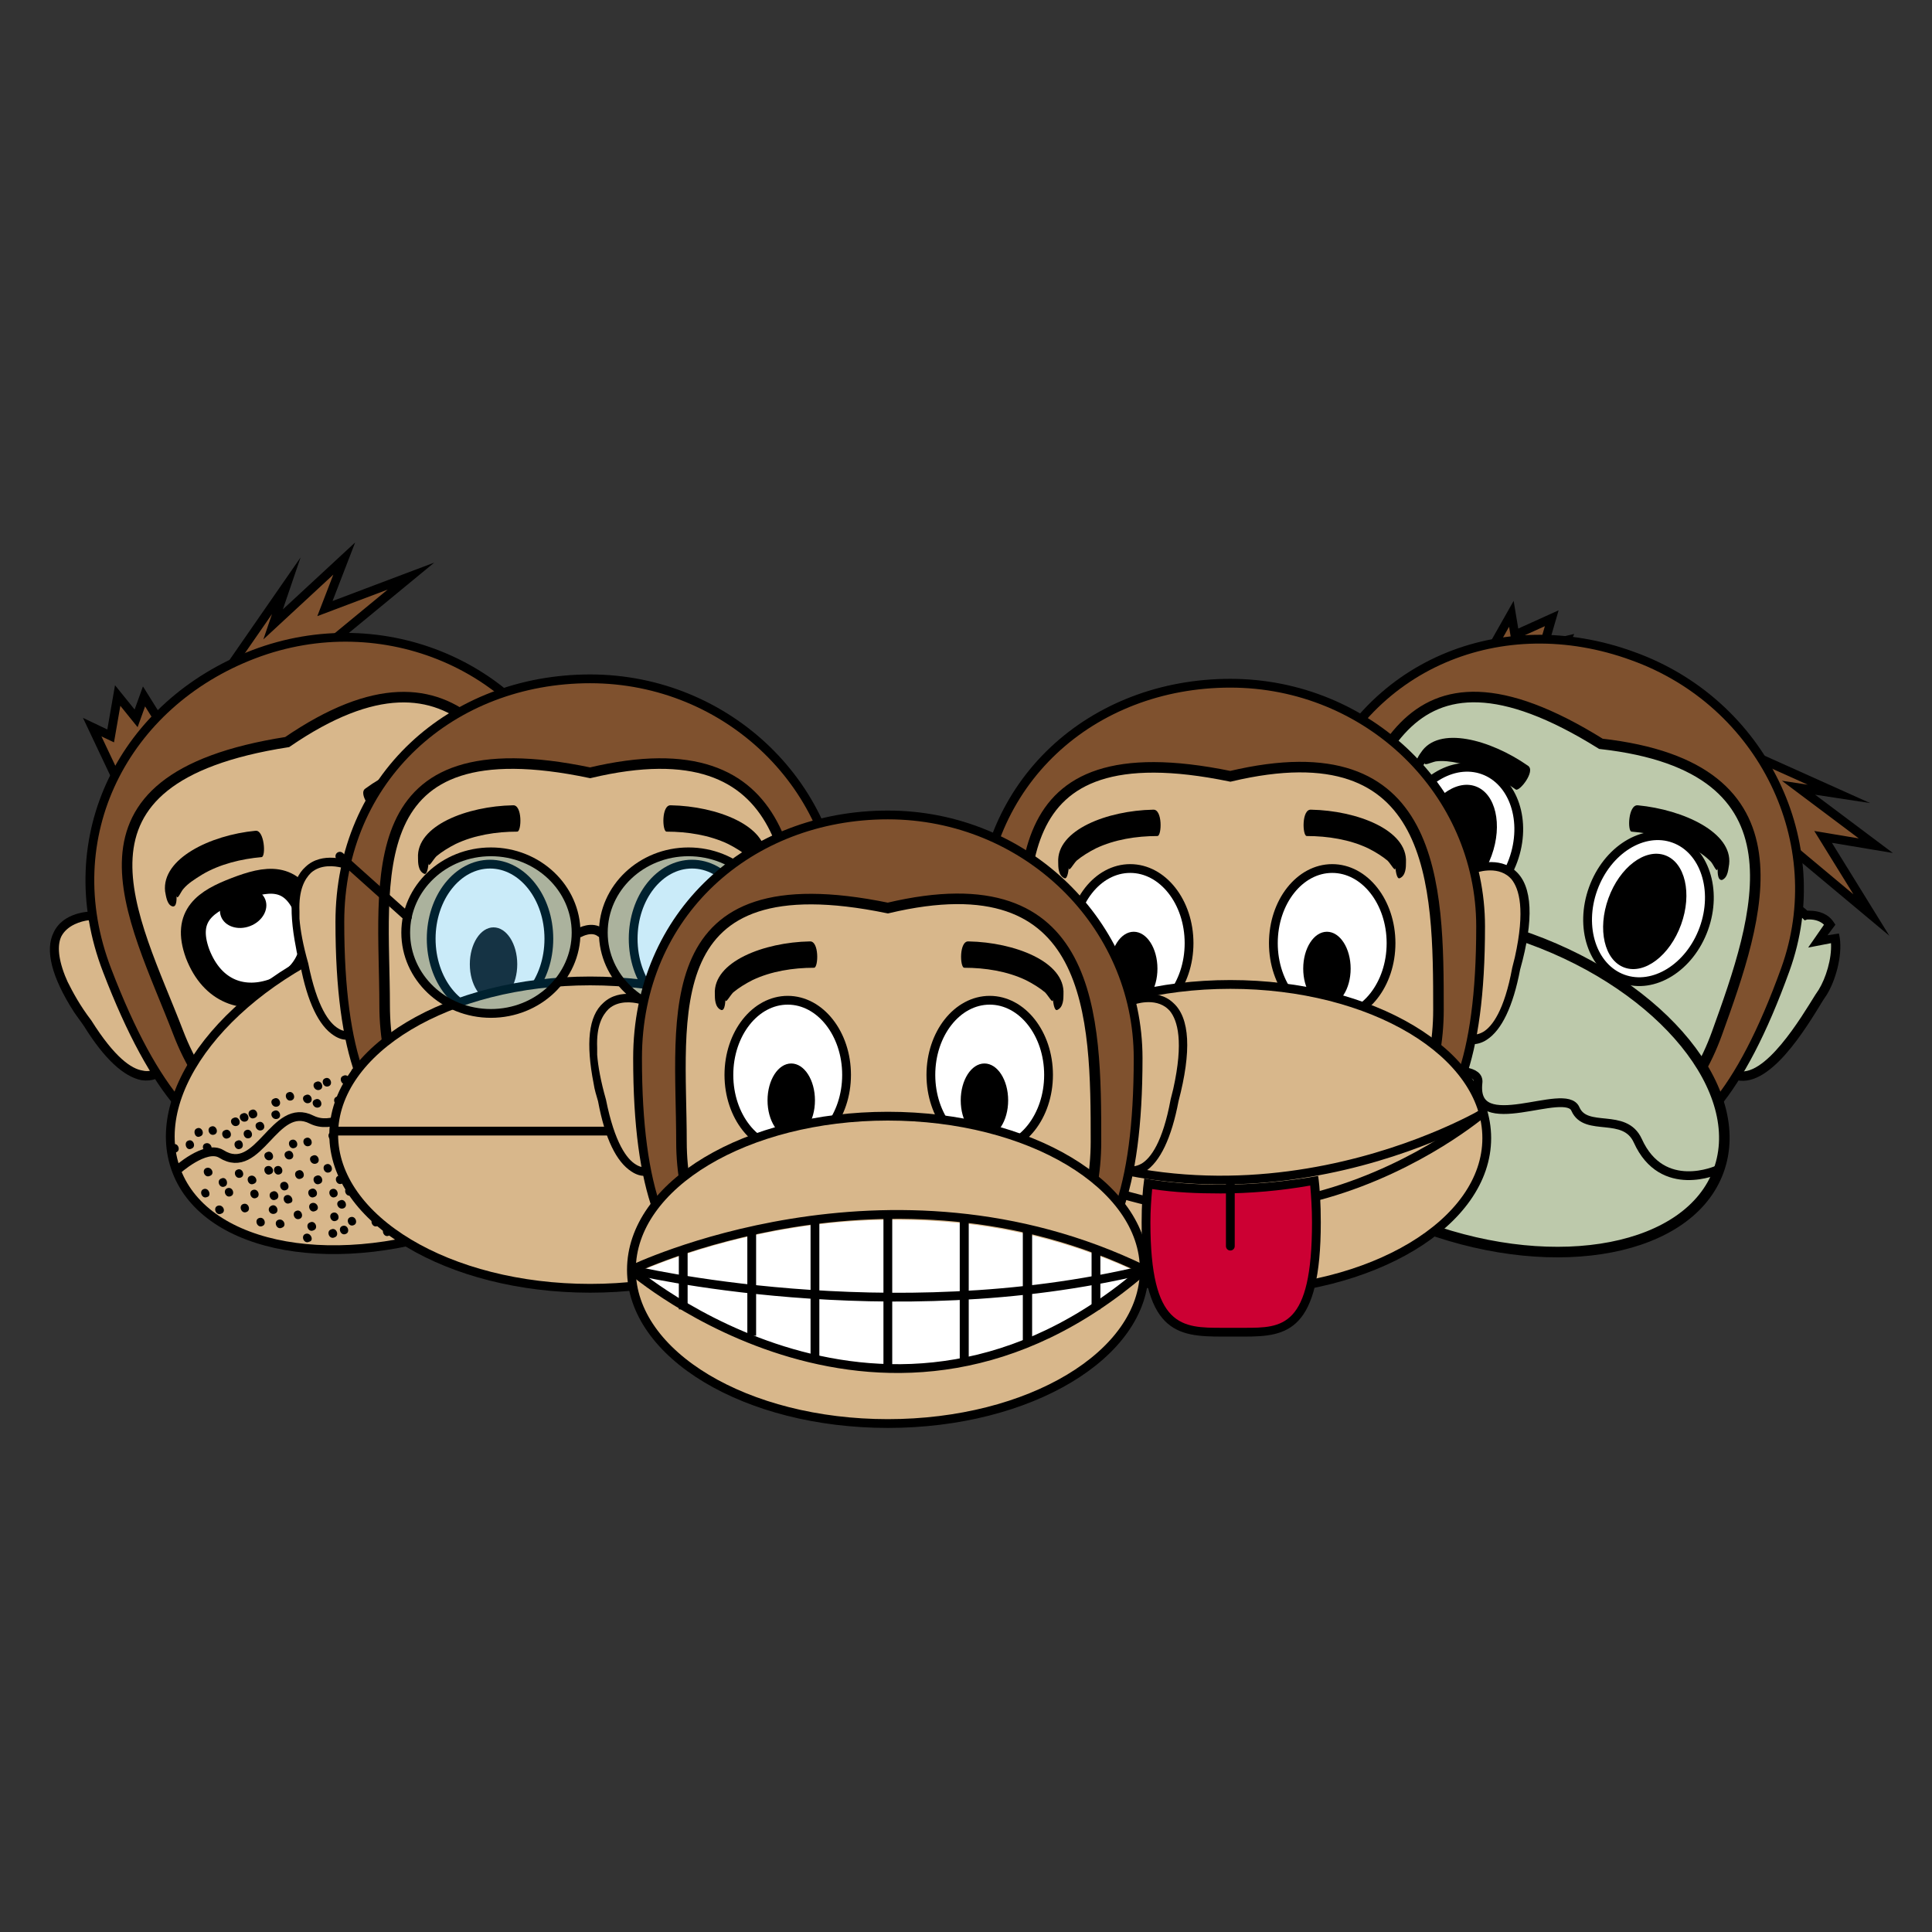 <?xml version="1.0" encoding="utf-8"?>
<!-- Generator: Adobe Illustrator 22.1.0, SVG Export Plug-In . SVG Version: 6.00 Build 0)  -->
<svg version="1.1" id="Layer_1" xmlns="http://www.w3.org/2000/svg" xmlns:xlink="http://www.w3.org/1999/xlink" x="0px" y="0px"
	 viewBox="0 0 220 220" style="enable-background:new 0 0 220 220;" xml:space="preserve">
<rect x="0" y="0" width="220" height="220" fill="#333333" stroke="none"/>
<style type="text/css">
	.st0{fill:#D8B78B;}
	.st1{fill:#7F512E;stroke:#000000;stroke-miterlimit:10;}
	.st2{fill:#D8B78B;stroke:#000000;stroke-width:1.202;stroke-miterlimit:10;}
	.st3{fill:#FFFFFF;stroke:#000000;stroke-width:2.835;stroke-miterlimit:10;}
	.st4{fill:#D8B78B;stroke:#000000;stroke-miterlimit:10;}
	.st5{fill:none;stroke:#000000;stroke-miterlimit:10;}
	.st6{fill:#BDC9AB;}
	.st7{fill:#BDC9AB;stroke:#000000;stroke-width:1.202;stroke-miterlimit:10;}
	.st8{fill:#FFFFFF;stroke:#000000;stroke-miterlimit:10;}
	.st9{fill:#1A171B;}
	.st10{fill:#009EE0;fill-opacity:0.21;stroke:#000000;stroke-miterlimit:10;}
	.st11{fill:none;stroke:#000000;stroke-linecap:round;stroke-miterlimit:10;}
	.st12{fill:none;stroke:#000000;stroke-width:1.058;stroke-linecap:round;stroke-miterlimit:10;}
	.st13{fill:none;stroke:#000000;stroke-width:0.998;stroke-miterlimit:10;}
	.st14{fill:none;stroke:#000000;stroke-width:0.995;stroke-miterlimit:10;}
	.st15{fill:#CC0033;}
	.st16{fill:#FFFFFF;}
	.st17{fill:none;stroke:#000000;stroke-linejoin:bevel;stroke-miterlimit:10;}
	.st18{fill:none;stroke:#000000;stroke-width:1;stroke-miterlimit:10;}
	.st19{fill:none;stroke:#000000;stroke-width:1.059;stroke-miterlimit:10;}
	.st20{fill:none;stroke:#000000;stroke-width:1.022;stroke-miterlimit:10;}
</style>
<g>
	<path class="st0" d="M14.5,104.4c-1.4-1.9-3.5-1.3-4.9,0.1c-0.1,0-0.2-0.1-0.4-0.1c-4.5,0-2.9,6.4-1.4,8.8
		c1.5,2.4,7.4,12.6,11.3,8.5c1.2-1.3-0.2-5.8-0.5-7.1C17.8,111.3,16.6,107.1,14.5,104.4z"/>
	<path class="st0" d="M66.1,85.3l-0.2-2.4c-0.8-0.2-1.6,0-2.5,0.8c-0.1,0.1-0.2,0.2-0.2,0.3c-2-0.1-3.9,0.9-3.7,3.2
		c0.3,3.5,2.1,7.4,3.8,10.3c0.7,1.2,2.6,5.5,4.4,5.6c5.7,0.5,3.2-11,2.8-13.8c-0.3-1.6-1.4-4.2-3-5.6L66.1,85.3L66.1,85.3z"/>
	<path d="M69.1,103.5c-0.5,0.2-1,0.3-1.6,0.2c-1.6-0.1-3.1-2.8-4.4-5.2c-0.1-0.3-0.3-0.5-0.3-0.7c-2.4-4.3-3.6-7.7-3.8-10.5
		c-0.1-1.6,0.7-2.9,2.1-3.4c0.5-0.2,1.2-0.3,1.8-0.3c0-0.1,0.1-0.1,0.2-0.2c0.9-0.8,1.9-1.1,2.9-0.9l0.3,0.1l0.2,1.5l0.8-1l0.4,0.3
		c1.6,1.4,2.8,4.1,3.1,5.9l0.1,0.7C71.5,93.6,73,102,69.1,103.5L69.1,103.5z M61.4,84.7c-0.7,0.3-1.6,0.9-1.5,2.4
		c0.2,2.7,1.4,6,3.7,10.1c0.1,0.2,0.2,0.4,0.4,0.7c0.7,1.4,2.4,4.6,3.6,4.7c0.4,0,0.8,0,1.2-0.1c3.1-1.2,1.6-9.6,1.2-12.4l-0.1-0.7
		c-0.2-1.5-1.2-3.6-2.4-4.9l-1.7,2.1l-0.3-3.2c-0.6,0-1.1,0.2-1.7,0.7c-0.1,0.1-0.1,0.1-0.1,0.1l-0.1,0.3l-0.3,0
		C62.5,84.4,61.9,84.5,61.4,84.7z"/>
	<polyline class="st1" points="13.1,88.3 10.5,82.8 12.6,83.8 13.4,79.2 15.5,81.8 16.4,79.3 17.9,81.7 	"/>
	<polyline class="st1" points="26.5,75.5 32.6,66.7 31.1,71.1 39.2,63.6 37,69.3 46.8,65.6 38.3,72.6 	"/>
	<path class="st1" d="M65.4,90.1C60,75.9,43.6,68.9,28.9,74.5c-14.7,5.6-22.6,20.7-16.7,36c11,28.7,21.8,21.3,36.5,15.6
		C63.4,120.5,76.4,118.8,65.4,90.1z"/>
	<path class="st2" d="M20.3,117.6c5.1,13.3,19,20.2,31.2,15.6c12.2-4.7,17.9-19.2,12.8-32.4c-5.1-13.3-11.6-30-31.6-16.3
		C5.8,88.7,15.2,104.3,20.3,117.6z"/>
	<path class="st3" d="M35,103.8c-1.7-4.4-4.7-3.8-8.1-2.5c-3.4,1.3-6,2.9-4.4,7.3c1.7,4.4,5.3,5.5,8.8,4.2
		C34.7,111.4,36.7,108.2,35,103.8z"/>
	<path class="st3" d="M44,100.3c-1.7-4.4,0.9-6,4.4-7.3c3.4-1.3,6.4-1.9,8.1,2.5c1.7,4.4-0.3,7.7-3.7,9
		C49.3,105.8,45.7,104.7,44,100.3z"/>
	<ellipse transform="matrix(0.934 -0.357 0.357 0.934 -32.914 25.17)" cx="51.7" cy="101.7" rx="2.7" ry="2.2"/>
	<ellipse transform="matrix(0.934 -0.357 0.357 0.934 -35.097 16.713)" cx="27.7" cy="103.4" rx="2.7" ry="2.2"/>
	<ellipse transform="matrix(0.934 -0.357 0.357 0.934 -40.772 25.05)" class="st4" cx="47.4" cy="122.9" rx="29.2" ry="17.5"/>
	<path d="M17.4,121.8c0,0-0.4,0.3-1.2,0.1c-1.2-0.2-3.1-1.4-5.8-5.7c-1.3-1.7-2.1-3.2-2.7-4.4c-0.1-0.2-0.2-0.5-0.3-0.7
		c-0.9-2.3-0.8-3.7-0.4-4.5c0.7-1.3,2.3-1.7,3-1.8c0.3,0,0.4,0,0.4,0l0-1c-0.1,0-3.2,0-4.3,2.4c-1,2-0.2,5.1,2.3,9
		c0.4,0.6,0.8,1.1,1.2,1.7c2.3,3.7,4.5,5.7,6.5,6.1c0.7,0.1,1.2,0,1.5-0.1c0.2-0.1,0.4-0.2,0.4-0.2L17.4,121.8L17.4,121.8z"/>
	<path d="M20.1,102c0.1,0.6,0.5-0.5,0.8-0.8c0.5-0.6,1.3-1.1,2.1-1.6c2-1.2,4.5-1.8,6.8-2c0.5-0.1,0.3-3.1-0.7-3
		c-5.2,0.5-10.7,3.2-10.3,6.9c0.1,0.5,0.2,1.5,0.8,1.7C20.2,103.4,20.1,102.1,20.1,102L20.1,102z"/>
	<path d="M53.2,89.3c0.3,0.5-0.7,0-1.2-0.1c-0.8-0.1-1.7,0.1-2.6,0.2c-2.3,0.5-4.5,1.7-6.4,3.1c-0.4,0.3-2.3-2.1-1.4-2.7
		c4.2-3.1,10.2-4.7,12.2-1.7c0.3,0.4,0.8,1.2,0.5,1.8C54.1,90.5,53.2,89.4,53.2,89.3L53.2,89.3z"/>
	<path class="st5" d="M20.1,133.3c0,0,3.3-3,5.1-1.9c4.3,2.7,6-6.1,10.3-3.9c4.5,2.2,10.4-7,12-4.6c3.6,5.3,7.7-6.3,10.4-5
		c2.7,1.3,4.5-3.5,7.8-1.9c6.2,2.9,9.1-3.5,9.1-3.5"/>
	<path d="M25.9,135.3c-0.6,0.2-0.2,1.2,0.4,0.9C26.8,136,26.5,135.1,25.9,135.3z M27.4,134.1c0.6-0.2,0.2-1.2-0.4-0.9
		C26.5,133.4,26.8,134.3,27.4,134.1z M28.8,135.5c-0.6,0.2-0.2,1.2,0.4,0.9C29.7,136.2,29.4,135.3,28.8,135.5z M27.7,137.1
		c-0.6,0.2-0.2,1.2,0.4,0.9C28.6,137.8,28.3,136.9,27.7,137.1z M29.5,138.7c-0.6,0.2-0.2,1.2,0.4,0.9
		C30.4,139.4,30.1,138.5,29.5,138.7z M31.3,138.2c0.6-0.2,0.2-1.2-0.4-0.9S30.7,138.4,31.3,138.2z M31,135.7
		c-0.6,0.2-0.2,1.2,0.4,0.9C32,136.4,31.6,135.4,31,135.7z M30.4,132.8c-0.6,0.2-0.2,1.2,0.4,0.9C31.4,133.5,31,132.6,30.4,132.8z
		 M30.8,132.1c0.6-0.2,0.2-1.2-0.4-0.9C29.8,131.4,30.2,132.3,30.8,132.1z M33.2,129.8c-0.6,0.2-0.2,1.2,0.4,0.9
		C34.1,130.5,33.8,129.6,33.2,129.8z M31.5,132.8c-0.6,0.2-0.2,1.2,0.4,0.9C32.4,133.5,32.1,132.6,31.5,132.8z M32.2,134.6
		c-0.6,0.2-0.2,1.2,0.4,0.9C33.1,135.3,32.8,134.4,32.2,134.6z M34.1,138.8c0.6-0.2,0.2-1.2-0.4-0.9C33.2,138.1,33.5,139,34.1,138.8
		z M31.7,138.9c-0.6,0.2-0.2,1.2,0.4,0.9C32.7,139.6,32.3,138.7,31.7,138.9z M34.8,140.5c-0.6,0.2-0.2,1.2,0.4,0.9
		C35.8,141.3,35.4,140.3,34.8,140.5z M37.9,138.1c-0.6,0.2-0.2,1.2,0.4,0.9C38.8,138.8,38.5,137.9,37.9,138.1z M35.8,136.3
		c0.6-0.2,0.2-1.2-0.4-0.9C34.8,135.6,35.2,136.6,35.8,136.3z M35.5,137c-0.6,0.2-0.2,1.2,0.4,0.9C36.5,137.7,36.1,136.8,35.5,137z
		 M38.9,134.8c0.6-0.2,0.2-1.2-0.4-0.9C38,134.1,38.3,135,38.9,134.8z M36,132.5c0.6-0.2,0.2-1.2-0.4-0.9
		C35,131.8,35.4,132.7,36,132.5z M35.2,130.5c0.6-0.2,0.2-1.2-0.4-0.9C34.3,129.8,34.6,130.7,35.2,130.5z M38,130.3
		c-0.6,0.2-0.2,1.2,0.4,0.9C39,131,38.6,130.1,38,130.3z M36.4,134.8c0.6-0.2,0.2-1.2-0.4-0.9C35.4,134.1,35.8,135.1,36.4,134.8z
		 M41,136.1c-0.6,0.2-0.2,1.2,0.4,0.9C42,136.8,41.6,135.9,41,136.1z M39,139.6c-0.6,0.2-0.2,1.2,0.4,0.9
		C39.9,140.3,39.6,139.4,39,139.6z M37.7,140c-0.6,0.2-0.2,1.2,0.4,0.9C38.7,140.7,38.3,139.7,37.7,140z M39.6,131.1
		c0.6-0.2,0.2-1.2-0.4-0.9C38.6,130.4,39,131.4,39.6,131.1z M40.7,129.6c0.6-0.2,0.2-1.2-0.4-0.9C39.7,128.9,40.1,129.8,40.7,129.6z
		 M41.1,127.4c-0.6,0.2-0.2,1.2,0.4,0.9C42.1,128.1,41.8,127.2,41.1,127.4z M37.7,128.9c-0.6,0.2-0.2,1.2,0.4,0.9
		C38.7,129.6,38.3,128.6,37.7,128.9z M40.5,134c0.6-0.2,0.2-1.2-0.4-0.9C39.5,133.3,39.9,134.3,40.5,134z M37.8,135.4
		c-0.6,0.2-0.2,1.2,0.4,0.9C38.7,136.1,38.4,135.2,37.8,135.4z M39.9,138.6c-0.6,0.2-0.2,1.2,0.4,0.9
		C40.8,139.3,40.5,138.4,39.9,138.6z M42.6,138.7c-0.6,0.2-0.2,1.2,0.4,0.9C43.6,139.4,43.2,138.5,42.6,138.7z M43.9,134.5
		c-0.6,0.2-0.2,1.2,0.4,0.9C44.8,135.2,44.5,134.3,43.9,134.5z M43.3,134.3c0.6-0.2,0.2-1.2-0.4-0.9
		C42.3,133.6,42.7,134.5,43.3,134.3z M41.4,131.3c-0.6,0.2-0.2,1.2,0.4,0.9C42.3,132,42,131.1,41.4,131.3z M42.3,129.7
		c0.6-0.2,0.2-1.2-0.4-0.9C41.3,129,41.7,130,42.3,129.7z M42,126.8c-0.6,0.2-0.2,1.2,0.4,0.9C42.9,127.5,42.6,126.6,42,126.8z
		 M43.9,126.4c0.6-0.2,0.2-1.2-0.4-0.9C42.9,125.7,43.3,126.6,43.9,126.4z M44.6,127.5c-0.6,0.2-0.2,1.2,0.4,0.9
		S45.2,127.3,44.6,127.5z M44.3,134.4c0.6-0.2,0.2-1.2-0.4-0.9S43.7,134.6,44.3,134.4z M43,138.1c0.6-0.2,0.2-1.2-0.4-0.9
		C42.1,137.4,42.4,138.3,43,138.1z M39.6,135.2c-0.6,0.2-0.2,1.2,0.4,0.9C40.6,135.9,40.2,135,39.6,135.2z M44.4,137.6
		c-0.6,0.2-0.2,1.2,0.4,0.9C45.4,138.4,45,137.4,44.4,137.6z M43.9,139.8c-0.6,0.2-0.2,1.2,0.4,0.9
		C44.9,140.5,44.5,139.5,43.9,139.8z M47.8,135.7c-0.6,0.2-0.2,1.2,0.4,0.9C48.8,136.4,48.4,135.5,47.8,135.7z M46.2,137.1
		c0.6-0.2,0.2-1.2-0.4-0.9C45.2,136.4,45.6,137.4,46.2,137.1z M45.9,132.7c-0.6,0.2-0.2,1.2,0.4,0.9
		C46.8,133.4,46.5,132.5,45.9,132.7z M43.4,130.8c-0.6,0.2-0.2,1.2,0.4,0.9C44.3,131.5,44,130.6,43.4,130.8z M46.8,130.3
		c0.6-0.2,0.2-1.2-0.4-0.9C45.8,129.6,46.2,130.6,46.8,130.3z M45.5,132.1c0.6-0.2,0.2-1.2-0.4-0.9
		C44.6,131.4,44.9,132.3,45.5,132.1z M46.4,127c-0.6,0.2-0.2,1.2,0.4,0.9C47.4,127.7,47,126.7,46.4,127z M45.7,125.7
		c0.6-0.2,0.2-1.2-0.4-0.9C44.7,125,45.1,126,45.7,125.7z M49.8,126.2c0.6-0.2,0.2-1.2-0.4-0.9C48.9,125.5,49.2,126.4,49.8,126.2z
		 M48.8,128.9c-0.6,0.2-0.2,1.2,0.4,0.9C49.8,129.6,49.4,128.6,48.8,128.9z M47.8,132.4c0.6-0.2,0.2-1.2-0.4-0.9
		C46.9,131.7,47.2,132.6,47.8,132.4z M48.8,133.5c-0.6,0.2-0.2,1.2,0.4,0.9C49.7,134.2,49.4,133.3,48.8,133.5z M46.3,135.5
		c0.6-0.2,0.2-1.2-0.4-0.9C45.4,134.8,45.7,135.8,46.3,135.5z M48.9,135.9c-0.6,0.2-0.2,1.2,0.4,0.9
		C49.9,136.6,49.5,135.7,48.9,135.9z M47.8,138.3c-0.3,0.1-0.4,0.4-0.3,0.6c-0.1-0.2-0.3-0.4-0.6-0.3c-0.6,0.2-0.2,1.2,0.4,0.9
		c0.3-0.1,0.4-0.4,0.3-0.6c0.1,0.2,0.3,0.4,0.6,0.3C48.7,139,48.4,138.1,47.8,138.3z M50.2,138.2c-0.6,0.2-0.2,1.2,0.4,0.9
		C51.1,138.9,50.8,137.9,50.2,138.2z M51.5,135.5c-0.6,0.2-0.2,1.2,0.4,0.9C52.4,136.2,52.1,135.2,51.5,135.5z M50.3,134.5
		c-0.6,0.2-0.2,1.2,0.4,0.9C51.3,135.2,50.9,134.3,50.3,134.5z M51.7,132.7c-0.6,0.2-0.2,1.2,0.4,0.9
		C52.6,133.4,52.3,132.4,51.7,132.7z M49.9,131.8c-0.6,0.2-0.2,1.2,0.4,0.9C50.9,132.5,50.5,131.6,49.9,131.8z M48.5,128.4
		c0.6-0.2,0.2-1.2-0.4-0.9C47.5,127.7,47.9,128.6,48.5,128.4z M51.1,127.2c-0.3-0.4-1,0.2-0.7,0.7c0.1,0.2,0.4,0.3,0.6,0.3
		C51.5,128.2,51.5,127.4,51.1,127.2z M52.8,125.6c0.6-0.2,0.2-1.2-0.4-0.9C51.9,124.9,52.2,125.8,52.8,125.6z M53,123.4
		c-0.6,0.2-0.2,1.2,0.4,0.9C54,124.1,53.6,123.2,53,123.4z M55.1,122.8c0.6-0.2,0.2-1.2-0.4-0.9C54.2,122.1,54.5,123,55.1,122.8z
		 M55.2,127.1c0.6-0.2,0.2-1.2-0.4-0.9C54.3,126.4,54.6,127.3,55.2,127.1z M51.4,130.9c0.6-0.2,0.2-1.2-0.4-0.9
		C50.4,130.2,50.8,131.1,51.4,130.9z M53,131.1c-0.6,0.2-0.2,1.2,0.4,0.9C54,131.8,53.6,130.9,53,131.1z M53.4,134.1
		c-0.6,0.2-0.2,1.2,0.4,0.9C54.3,134.8,54,133.9,53.4,134.1z M52.6,136.8c-0.6,0.2-0.2,1.2,0.4,0.9
		C53.6,137.5,53.2,136.6,52.6,136.8z M55.4,135.5c-0.6,0.2-0.2,1.2,0.4,0.9C56.3,136.2,56,135.3,55.4,135.5z M58.1,132.7
		c-0.6,0.2-0.2,1.2,0.4,0.9C59.1,133.4,58.7,132.4,58.1,132.7z M56.5,131.9c0.6-0.2,0.2-1.2-0.4-0.9
		C55.6,131.2,55.9,132.1,56.5,131.9z M52.7,127.8c-0.6,0.2-0.2,1.2,0.4,0.9C53.6,128.5,53.3,127.6,52.7,127.8z M56.3,125.8
		c0.6-0.2,0.2-1.2-0.4-0.9C55.3,125.1,55.7,126,56.3,125.8z M55.6,122.8c-0.6,0.2-0.2,1.2,0.4,0.9C56.6,123.5,56.2,122.5,55.6,122.8
		z M56.5,119.9c0.6-0.2,0.2-1.2-0.4-0.9C55.5,119.2,55.9,120.1,56.5,119.9z M59.2,121.3c0.6-0.2,0.2-1.2-0.4-0.9
		C58.3,120.6,58.6,121.5,59.2,121.3z M58.1,123.8c-0.6,0.2-0.2,1.2,0.4,0.9C59,124.5,58.7,123.5,58.1,123.8z M54.7,130.1
		c0.6-0.2,0.2-1.2-0.4-0.9C53.8,129.4,54.1,130.4,54.7,130.1z M56.7,129.9c-0.6,0.2-0.2,1.2,0.4,0.9
		C57.6,130.6,57.3,129.6,56.7,129.9z M56.7,129.5c0.6-0.2,0.2-1.2-0.4-0.9C55.7,128.8,56.1,129.7,56.7,129.5z M58.8,131
		c-0.6,0.2-0.2,1.2,0.4,0.9C59.7,131.7,59.4,130.8,58.8,131z M55.6,132.7c-0.6,0.2-0.2,1.2,0.4,0.9
		C56.5,133.4,56.2,132.5,55.6,132.7z M58,135.1c-0.6,0.2-0.2,1.2,0.4,0.9C59,135.9,58.6,134.9,58,135.1z M60.3,133.4
		c-0.6,0.2-0.2,1.2,0.4,0.9S60.9,133.1,60.3,133.4z M60.1,131.5c-0.6,0.2-0.2,1.2,0.4,0.9C61.1,132.2,60.7,131.3,60.1,131.5z
		 M60.4,129.5c-0.6,0.2-0.2,1.2,0.4,0.9C61.4,130.2,61,129.2,60.4,129.5z M59.5,127.1c-0.6,0.2-0.2,1.2,0.4,0.9
		C60.4,127.8,60.1,126.9,59.5,127.1z M59.7,125.7c-0.6,0.2-0.2,1.2,0.4,0.9C60.7,126.4,60.3,125.5,59.7,125.7z M59.5,123.2
		c-0.6,0.2-0.2,1.2,0.4,0.9C60.5,123.9,60.2,123,59.5,123.2z M60,122c0.6-0.2,0.2-1.2-0.4-0.9C59,121.3,59.4,122.3,60,122z
		 M60.7,120.2c0.6-0.2,0.2-1.2-0.4-0.9S60.1,120.5,60.7,120.2z M62.1,118.7c0.6-0.2,0.2-1.2-0.4-0.9C61.1,118,61.5,118.9,62.1,118.7
		z M63,121.4c0.6-0.2,0.2-1.2-0.4-0.9C62,120.7,62.4,121.6,63,121.4z M61.9,123.5c0.6-0.2,0.2-1.2-0.4-0.9
		C60.9,122.8,61.3,123.8,61.9,123.5z M61.7,126.2c0.6-0.2,0.2-1.2-0.4-0.9C60.8,125.5,61.1,126.4,61.7,126.2z M62.5,128.3
		c0.6-0.2,0.2-1.2-0.4-0.9C61.6,127.6,61.9,128.5,62.5,128.3z M62.3,130.8c-0.6,0.2-0.2,1.2,0.4,0.9
		C63.3,131.5,62.9,130.6,62.3,130.8z M64.3,131.6c-0.6,0.2-0.2,1.2,0.4,0.9C65.3,132.3,64.9,131.4,64.3,131.6z M63,129.1
		c-0.6,0.2-0.2,1.2,0.4,0.9C63.9,129.8,63.6,128.9,63,129.1z M65.3,125.9c-0.6,0.2-0.2,1.2,0.4,0.9C66.3,126.6,66,125.7,65.3,125.9z
		 M64.4,126.2c0.6-0.2,0.2-1.2-0.4-0.9C63.5,125.5,63.8,126.4,64.4,126.2z M63.9,128.6c-0.6,0.2-0.2,1.2,0.4,0.9
		C64.9,129.3,64.5,128.4,63.9,128.6z M66.4,128.7c-0.6,0.2-0.2,1.2,0.4,0.9C67.4,129.4,67,128.5,66.4,128.7z M68.3,124.9
		c-0.6,0.2-0.2,1.2,0.4,0.9C69.3,125.6,68.9,124.7,68.3,124.9z M64.6,123.6c-0.6,0.2-0.2,1.2,0.4,0.9
		C65.6,124.3,65.2,123.4,64.6,123.6z M65,121.3c0.6-0.2,0.2-1.2-0.4-0.9C64,120.6,64.4,121.5,65,121.3z M64,118.6
		c0.6-0.2,0.2-1.2-0.4-0.9C63,117.9,63.4,118.8,64,118.6z M62.6,124c-0.6,0.2-0.2,1.2,0.4,0.9C63.5,124.7,63.2,123.8,62.6,124z
		 M63.1,123.3c0.6-0.2,0.2-1.2-0.4-0.9C62.1,122.6,62.5,123.6,63.1,123.3z M65.4,122.3c-0.6,0.2-0.2,1.2,0.4,0.9
		C66.3,123,66,122,65.4,122.3z M66,119.6c-0.6,0.2-0.2,1.2,0.4,0.9C67,120.3,66.6,119.3,66,119.6z M65.2,118.2
		c-0.6,0.2-0.2,1.2,0.4,0.9C66.2,118.9,65.8,118,65.2,118.2z M67.4,119.5c0.6-0.2,0.2-1.2-0.4-0.9C66.4,118.8,66.8,119.7,67.4,119.5
		z M70.1,119.2c0.6-0.2,0.2-1.2-0.4-0.9C69.2,118.5,69.5,119.4,70.1,119.2z M71.5,116.7c-0.6,0.2-0.2,1.2,0.4,0.9
		C72.5,117.4,72.1,116.5,71.5,116.7z M73,115.6c-0.6,0.2-0.2,1.2,0.4,0.9C74,116.3,73.6,115.4,73,115.6z M73.6,117.5
		c-0.6,0.2-0.2,1.2,0.4,0.9C74.6,118.2,74.2,117.2,73.6,117.5z M69,123c0.6-0.2,0.2-1.2-0.4-0.9C68.1,122.3,68.4,123.2,69,123z
		 M66.2,123.4c-0.6,0.2-0.2,1.2,0.4,0.9C67.2,124.1,66.8,123.2,66.2,123.4z M67,125.9c-0.6,0.2-0.2,1.2,0.4,0.9
		C68,126.6,67.6,125.7,67,125.9z M67.5,127.1c-0.6,0.2-0.2,1.2,0.4,0.9C68.5,127.8,68.1,126.9,67.5,127.1z M70.1,125.2
		c-0.6,0.2-0.2,1.2,0.4,0.9C71.1,125.9,70.7,125,70.1,125.2z M71.6,122c-0.6,0.2-0.2,1.2,0.4,0.9S72.2,121.7,71.6,122z M71.2,124.2
		c-0.6,0.2-0.2,1.2,0.4,0.9C72.1,124.9,71.8,124,71.2,124.2z M72.9,120.7c-0.6,0.2-0.2,1.2,0.4,0.9
		C73.9,121.4,73.5,120.5,72.9,120.7z M71.6,119.4c-0.6,0.2-0.2,1.2,0.4,0.9C72.6,120.1,72.2,119.1,71.6,119.4z M70.6,120.1
		c-0.6,0.2-0.2,1.2,0.4,0.9C71.6,120.8,71.2,119.9,70.6,120.1z M69.1,123.7c-0.6,0.2-0.2,1.2,0.4,0.9
		C70.1,124.4,69.7,123.4,69.1,123.7z M68.5,120.2c-0.6,0.2-0.2,1.2,0.4,0.9C69.4,120.9,69.1,120,68.5,120.2z M19.7,130.3
		c-0.6,0.2-0.2,1.2,0.4,0.9C20.6,131,20.3,130.1,19.7,130.3z M22.8,129.4c0.6-0.2,0.2-1.2-0.4-0.9C21.9,128.7,22.2,129.7,22.8,129.4
		z M24.4,129.2c0.6-0.2,0.2-1.2-0.4-0.9C23.5,128.5,23.8,129.4,24.4,129.2z M27,128.2c0.6-0.2,0.2-1.2-0.4-0.9
		C26,127.5,26.4,128.4,27,128.2z M28,127.7c0.6-0.2,0.2-1.2-0.4-0.9C27,127,27.4,127.9,28,127.7z M29,127.3c0.6-0.2,0.2-1.2-0.4-0.9
		C28,126.6,28.4,127.6,29,127.3z M31.6,126c0.6-0.2,0.2-1.2-0.4-0.9C30.6,125.3,31,126.2,31.6,126z M33.2,125.3
		c0.6-0.2,0.2-1.2-0.4-0.9C32.3,124.6,32.6,125.5,33.2,125.3z M36.4,124.1c0.6-0.2,0.2-1.2-0.4-0.9
		C35.4,123.4,35.8,124.3,36.4,124.1z M37.4,123.7c0.6-0.2,0.2-1.2-0.4-0.9C36.5,123,36.8,123.9,37.4,123.7z M39.5,123.4
		c0.6-0.2,0.2-1.2-0.4-0.9C38.5,122.7,38.9,123.7,39.5,123.4z M40.7,122.5c0.6-0.2,0.2-1.2-0.4-0.9S40.1,122.7,40.7,122.5z
		 M42.7,121.7c0.6-0.2,0.2-1.2-0.4-0.9C41.7,121,42.1,121.9,42.7,121.7z M45.5,121.5c0.6-0.2,0.2-1.2-0.4-0.9
		C44.5,120.8,44.9,121.8,45.5,121.5z M49.5,120c0.6-0.2,0.2-1.2-0.4-0.9C48.6,119.3,48.9,120.2,49.5,120z M46.8,120
		c0.6-0.2,0.2-1.2-0.4-0.9C45.9,119.3,46.2,120.2,46.8,120z M50.4,118.6c0.6-0.2,0.2-1.2-0.4-0.9C49.5,117.9,49.8,118.8,50.4,118.6z
		 M53.8,117.3c0.6-0.2,0.2-1.2-0.4-0.9C52.8,116.6,53.2,117.5,53.8,117.3z M56.6,116.2c0.6-0.2,0.2-1.2-0.4-0.9S56,116.5,56.6,116.2
		z M59.5,115.5c0.6-0.2,0.2-1.2-0.4-0.9C58.5,114.8,58.9,115.8,59.5,115.5z M64.6,114.8c0.6-0.2,0.2-1.2-0.4-0.9
		C63.6,114,64,115,64.6,114.8z M67.8,113.5c0.6-0.2,0.2-1.2-0.4-0.9C66.9,112.8,67.2,113.7,67.8,113.5z M70,112.7
		c0.6-0.2,0.2-1.2-0.4-0.9C69,112,69.4,112.9,70,112.7z M71.3,112.4c0.6-0.2,0.2-1.2-0.4-0.9C70.3,111.7,70.7,112.7,71.3,112.4z
		 M72.7,111.7c-0.6,0.2-0.2,1.2,0.4,0.9C73.7,112.4,73.3,111.5,72.7,111.7z M71,113.9c-0.6,0.2-0.2,1.2,0.4,0.9
		C71.9,114.6,71.6,113.7,71,113.9z M68.3,114.7c0.6-0.2,0.2-1.2-0.4-0.9C67.3,114,67.7,115,68.3,114.7z M69.5,115.8
		c0.6-0.2,0.2-1.2-0.4-0.9C68.5,115.1,68.9,116.1,69.5,115.8z M61.3,115.7c0.6-0.2,0.2-1.2-0.4-0.9C60.4,115,60.7,116,61.3,115.7z
		 M59.6,117.4c0.6-0.2,0.2-1.2-0.4-0.9S59,117.6,59.6,117.4z M56.2,117.8c0.6-0.2,0.2-1.2-0.4-0.9C55.2,117.1,55.6,118.1,56.2,117.8
		z M51.8,118.9c0.6-0.2,0.2-1.2-0.4-0.9C50.9,118.2,51.2,119.1,51.8,118.9z M50.3,121.4c0.6-0.2,0.2-1.2-0.4-0.9
		C49.4,120.7,49.7,121.6,50.3,121.4z M48.8,121.8c0.6-0.2,0.2-1.2-0.4-0.9C47.9,121.1,48.2,122,48.8,121.8z M50.5,122.8
		c0.6-0.2,0.2-1.2-0.4-0.9C49.5,122.1,49.9,123.1,50.5,122.8z M51.4,120.1c-0.6,0.2-0.2,1.2,0.4,0.9C52.4,120.8,52,119.9,51.4,120.1
		z M53.8,119.4c0.6-0.2,0.2-1.2-0.4-0.9C52.9,118.7,53.2,119.6,53.8,119.4z M40.2,124.5c0.6-0.2,0.2-1.2-0.4-0.9
		C39.2,123.8,39.6,124.7,40.2,124.5z M38.7,125.8c0.6-0.2,0.2-1.2-0.4-0.9C37.8,125.1,38.1,126,38.7,125.8z M36.3,126.1
		c0.6-0.2,0.2-1.2-0.4-0.9C35.3,125.4,35.7,126.3,36.3,126.1z M41.5,125.8c0.6-0.2,0.2-1.2-0.4-0.9C40.6,125,40.9,126,41.5,125.8z
		 M42.9,123.3c0.6-0.2,0.2-1.2-0.4-0.9C42,122.6,42.3,123.5,42.9,123.3z M45.1,122.8c0.6-0.2,0.2-1.2-0.4-0.9
		C44.1,122.1,44.5,123.1,45.1,122.8z M21.8,130.8c0.6-0.2,0.2-1.2-0.4-0.9C20.9,130.1,21.2,131.1,21.8,130.8z M27,129.9
		c-0.6,0.2-0.2,1.2,0.4,0.9C27.9,130.6,27.6,129.6,27,129.9z M26,129.6c0.6-0.2,0.2-1.2-0.4-0.9C25,128.9,25.4,129.9,26,129.6z
		 M28.4,129.6c0.6-0.2,0.2-1.2-0.4-0.9C27.5,128.9,27.8,129.8,28.4,129.6z M35.2,125.6c0.6-0.2,0.2-1.2-0.4-0.9
		C34.2,124.9,34.6,125.8,35.2,125.6z M31.6,127.4c0.6-0.2,0.2-1.2-0.4-0.9C30.6,126.7,31,127.6,31.6,127.4z M29.8,128.7
		c0.6-0.2,0.2-1.2-0.4-0.9C28.8,128,29.2,128.9,29.8,128.7z M37.5,133.5c0.6-0.2,0.2-1.2-0.4-0.9C36.6,132.8,36.9,133.7,37.5,133.5z
		 M23.2,135.4c-0.6,0.2-0.2,1.2,0.4,0.9C24.1,136.2,23.8,135.2,23.2,135.4z M23.5,133c-0.6,0.2-0.2,1.2,0.4,0.9
		C24.5,133.7,24.1,132.8,23.5,133z M25.2,134.2c-0.6,0.2-0.2,1.2,0.4,0.9C26.1,134.9,25.8,133.9,25.2,134.2z M24.8,137.3
		c-0.6,0.2-0.2,1.2,0.4,0.9C25.8,138,25.4,137.1,24.8,137.3z M28.5,133.9c-0.6,0.2-0.2,1.2,0.4,0.9
		C29.5,134.6,29.1,133.7,28.5,133.9z M33.1,132c0.6-0.2,0.2-1.2-0.4-0.9C32.1,131.3,32.5,132.2,33.1,132z M62.6,114.2
		c0.6-0.2,0.2-1.2-0.4-0.9C61.6,113.5,62,114.5,62.6,114.2z M64.9,112.9c0.6-0.2,0.2-1.2-0.4-0.9C64,112.2,64.3,113.2,64.9,112.9z
		 M67.3,112c0.6-0.2,0.2-1.2-0.4-0.9C66.3,111.3,66.7,112.3,67.3,112z M69.9,111.7c0.6-0.2,0.2-1.2-0.4-0.9
		C68.9,111,69.3,111.9,69.9,111.7z M33.9,133.3c-0.6,0.2-0.2,1.2,0.4,0.9C34.9,134,34.5,133,33.9,133.3z M32.6,136.1
		c-0.6,0.2-0.2,1.2,0.4,0.9C33.6,136.9,33.2,135.9,32.6,136.1z M44.4,130.3c0.6-0.2,0.2-1.2-0.4-0.9
		C43.4,129.6,43.8,130.6,44.4,130.3z M47.5,125.8c0.6-0.2,0.2-1.2-0.4-0.9C46.5,125.1,46.9,126,47.5,125.8z M65.1,127.7
		c-0.6,0.2-0.2,1.2,0.4,0.9C66.1,128.4,65.7,127.4,65.1,127.7z M56.9,133.8c-0.6,0.2-0.2,1.2,0.4,0.9
		C57.9,134.5,57.5,133.6,56.9,133.8z M35.3,139.2c-0.6,0.2-0.2,1.2,0.4,0.9C36.3,139.9,35.9,138.9,35.3,139.2z M39.1,137.6
		c0.6-0.2,0.2-1.2-0.4-0.9C38.1,136.9,38.5,137.8,39.1,137.6z M57.4,122.2c0.6-0.2,0.2-1.2-0.4-0.9
		C56.4,121.5,56.8,122.4,57.4,122.2z M66.2,113.7c-0.6,0.2-0.2,1.2,0.4,0.9C67.2,114.4,66.8,113.5,66.2,113.7z M23.4,130.2
		c-0.6,0.2-0.2,1.2,0.4,0.9C24.4,130.9,24,130,23.4,130.2z M57.8,128.1c0.6-0.2,0.2-1.2-0.4-0.9C56.8,127.4,57.2,128.3,57.8,128.1z"
		/>
</g>
<g>
	<path class="st6" d="M155.5,87.8c0.1-2.3-1.8-3.3-3.8-3.1c0-0.1-0.1-0.2-0.2-0.3c-3.4-2.9-6.4,3-6.8,5.8c-0.4,2.8-2.7,14.3,3,13.8
		c1.8-0.2,3.6-4.5,4.3-5.7C153.5,95.2,155.3,91.3,155.5,87.8z"/>
	<path class="st6" d="M207,107.1l1.4-1.9c-0.5-0.7-1.2-1.1-2.4-1.1c-0.1,0-0.3,0-0.4,0.1c-1.5-1.4-3.5-1.9-4.9,0
		c-2.1,2.8-3.2,6.9-3.9,10.3c-0.3,1.4-1.6,5.9-0.4,7.1c4,4.1,9.6-6.2,11.1-8.7c0.9-1.4,1.7-4.1,1.4-6.2L207,107.1L207,107.1z"/>
	<path d="M197.4,122.9c-0.5-0.2-0.9-0.5-1.4-0.9c-1.2-1.2-0.6-4.2,0.1-6.9c0.1-0.3,0.1-0.5,0.2-0.7c1-4.8,2.3-8.2,4-10.5
		c1-1.3,2.4-1.7,3.9-1.2c0.5,0.2,1.1,0.5,1.6,1c0.1,0,0.1,0,0.2,0c1.2,0,2.2,0.4,2.8,1.3l0.2,0.3l-0.9,1.2l1.3-0.2l0.1,0.5
		c0.3,2.1-0.5,4.9-1.5,6.5l-0.4,0.6C205.7,117,201.4,124.3,197.4,122.9L197.4,122.9z M203.8,103.6c-0.7-0.3-1.8-0.3-2.7,0.9
		c-1.6,2.2-2.9,5.5-3.8,10.1c0,0.2-0.1,0.4-0.2,0.7c-0.4,1.5-1.2,5-0.4,5.9c0.3,0.3,0.6,0.5,1,0.7c3.2,1.1,7.5-6.2,9-8.6l0.4-0.6
		c0.8-1.3,1.5-3.5,1.4-5.3l-2.6,0.5l1.8-2.6c-0.4-0.4-1-0.6-1.7-0.6c-0.1,0-0.1,0-0.2,0l-0.3,0.1l-0.2-0.2
		C204.8,104.1,204.3,103.8,203.8,103.6L203.8,103.6z"/>
	<polyline class="st1" points="169.1,75.2 172.1,69.9 172.5,72.3 176.7,70.4 175.8,73.5 178.4,72.9 177.3,75.4 	"/>
	<polyline class="st1" points="199.6,86 209.4,90.4 204.8,89.7 213.6,96.3 207.6,95.3 213.1,104.2 204.6,97.1 	"/>
	<path class="st1" d="M203.3,110.4c5.2-14.4-2.6-30.4-17.4-35.7c-14.8-5.4-30.6,0.8-36.2,16.3c-10.5,28.9,2.6,30.4,17.4,35.7
		C181.9,132,192.9,139.2,203.3,110.4z"/>
	<path class="st7" d="M151.2,101.6c-4.8,13.3,1.2,27.8,13.4,32.2c12.2,4.4,26.1-2.8,30.9-16.1c4.8-13.3,10.8-30.3-13.2-33
		C159.2,70.3,156,88.2,151.2,101.6L151.2,101.6z"/>
	
		<ellipse transform="matrix(0.341 -0.94 0.94 0.341 -5.035 239.502)" class="st7" cx="168.3" cy="123.3" rx="17.5" ry="29.2"/>
	<path d="M146.4,102.9c0,0-0.5-0.1-1-0.7c-0.7-0.9-1.5-3.1-0.7-8.1c0.2-2.1,0.5-3.8,0.9-5.1c0.1-0.3,0.2-0.5,0.2-0.7
		c0.8-2.3,1.8-3.3,2.7-3.7c1.4-0.6,2.8,0.2,3.5,0.6c0.2,0.1,0.3,0.2,0.3,0.3l0.6-0.8c-0.1-0.1-2.4-2-4.8-1c-2.1,0.9-3.5,3.7-4.1,8.3
		c-0.1,0.7-0.2,1.4-0.2,2.1c-0.7,4.3-0.4,7.2,0.9,8.8c0.4,0.6,0.9,0.8,1.2,0.9c0.2,0.1,0.4,0.1,0.4,0.1L146.4,102.9L146.4,102.9z"/>
	<path d="M162.3,86.8c-0.3,0.5,0.7,0,1.2-0.1c0.8-0.1,1.7,0,2.6,0.2c2.3,0.4,4.5,1.6,6.5,3c0.4,0.3,2.3-2.1,1.4-2.7
		c-4.3-3-10.2-4.6-12.2-1.5c-0.3,0.4-0.8,1.2-0.5,1.9C161.4,88,162.3,86.9,162.3,86.8L162.3,86.8z"/>
	<path d="M195.6,98.9c-0.1,0.6-0.5-0.5-0.8-0.8c-0.6-0.6-1.3-1.1-2.1-1.5c-2-1.1-4.5-1.7-6.9-1.9c-0.5,0-0.4-3.1,0.7-3
		c5.2,0.5,10.8,3.1,10.4,6.7c-0.1,0.5-0.1,1.5-0.8,1.8C195.5,100.3,195.6,99,195.6,98.9L195.6,98.9z"/>
	<path class="st5" d="M140.8,113.4c0,0,4.5-0.2,5.1,1.8c1.5,4.9,8.5-0.7,10.3,3.7c1.9,4.6,12.5,1.5,12.1,4.4c-0.7,6.4,10,0.3,11.1,3
		c1.2,2.7,5.6,0.3,7.1,3.6c2.8,6.2,9.1,3.3,9.1,3.3"/>
	<ellipse transform="matrix(0.341 -0.94 0.94 0.341 19.54 219.123)" class="st8" cx="166" cy="95.6" rx="8.5" ry="6.7"/>
	
		<ellipse transform="matrix(0.341 -0.94 0.94 0.341 26.42 244.618)" class="st8" cx="187.7" cy="103.5" rx="8.5" ry="6.7"/>
	<ellipse transform="matrix(0.341 -0.94 0.94 0.341 19.064 218.99)" cx="165.7" cy="95.9" rx="6.8" ry="4.4"/>
	<ellipse transform="matrix(0.341 -0.94 0.94 0.341 25.944 244.485)" cx="187.3" cy="103.7" rx="6.8" ry="4.4"/>
</g>
<g>
	<path class="st0" d="M91,111.1c0.2,1.4,0.5,6.1,2.1,6.8c5.1,2.5,6.9-9.1,7.5-11.9c0.6-2.8-0.2-9.3-4.4-7.7
		c-0.1,0.1-0.2,0.1-0.3,0.2c-1.8-0.8-4-0.6-4.6,1.7C90.2,103.4,90.6,107.7,91,111.1L91,111.1z"/>
	<path class="st0" d="M43.1,100.1c-0.7-2.3-2.8-2.5-4.6-1.7c-0.1-0.1-0.2-0.1-0.3-0.2c-4.2-1.6-5,5-4.4,7.7
		c0.6,2.8,2.4,14.4,7.5,11.9c1.6-0.8,1.9-5.4,2.1-6.8C43.8,107.7,44.1,103.4,43.1,100.1L43.1,100.1z"/>
	<path class="st1" d="M95.7,105c0-15.3-12.8-27.7-28.5-27.7c-15.7,0-28.5,11.2-28.5,27.7c0,30.7,12.8,27.7,28.5,27.7
		C83,132.7,95.7,135.7,95.7,105z"/>
	<path class="st2" d="M43.8,114.5c0,14.2,10.6,25.7,23.6,25.7c13,0,23.6-11.5,23.6-25.7S90.8,82.4,67.2,88
		C40.5,82.4,43.8,100.3,43.8,114.5L43.8,114.5z"/>
	<ellipse class="st8" cx="55.8" cy="106.9" rx="6.7" ry="8.5"/>
	<ellipse class="st8" cx="78.8" cy="106.9" rx="6.7" ry="8.5"/>
	<ellipse class="st9" cx="56.2" cy="109.8" rx="2.7" ry="4.2"/>
	<ellipse class="st9" cx="78.2" cy="109.8" rx="2.7" ry="4.2"/>
	<ellipse class="st4" cx="67.2" cy="129.2" rx="29.2" ry="17.5"/>
	<path d="M39.6,117.4c0,0-0.5,0.1-1.1-0.3c-1-0.6-2.4-2.4-3.4-7.4c-0.6-2.1-0.9-3.8-1-5.1c0-0.3,0-0.5,0-0.8
		c-0.1-2.5,0.6-3.7,1.3-4.4c1.1-1,2.7-0.8,3.5-0.6c0.2,0.1,0.4,0.1,0.4,0.1l0.4-0.9c-0.1,0-3-1.1-4.9,0.7c-1.7,1.5-2,4.6-1.1,9.2
		c0.1,0.7,0.3,1.3,0.5,2c0.8,4.2,2.1,6.9,3.8,8c0.6,0.4,1.1,0.5,1.5,0.5c0.2,0,0.4,0,0.4-0.1L39.6,117.4L39.6,117.4z"/>
	<path d="M99.7,98.7c-1.9-1.8-4.8-0.7-4.9-0.7l0.3,0.9c0,0,2.4-0.9,3.9,0.5c0.1,0.1,0.1,0.1,0.2,0.2c0.9,1.1,1.6,3.5,0.4,8.9
		c-0.1,0.4-0.2,0.8-0.3,1.2c0,0,0,0,0,0c-0.9,4.9-2.3,6.7-3.3,7.3c-0.7,0.4-1.2,0.3-1.2,0.3l-0.3,1c0,0,0.2,0.1,0.4,0.1
		c0.3,0,0.9-0.1,1.5-0.5c1.7-1.1,3-3.8,3.8-8C101.8,104.2,101.6,100.4,99.7,98.7L99.7,98.7z"/>
	<path d="M48.8,98.3c0,0.6,0.5-0.4,0.9-0.8c0.6-0.5,1.4-1,2.2-1.4c2.1-1,4.6-1.4,7-1.4c0.5,0,0.6-3.1-0.5-3c-5.2,0.1-11,2.3-10.8,6
		c0,0.5,0,1.5,0.7,1.8C48.7,99.7,48.8,98.3,48.8,98.3L48.8,98.3z"/>
	<path d="M86,98.3c0,0.6-0.5-0.4-0.9-0.8c-0.6-0.5-1.4-1-2.2-1.4c-2.1-1-4.6-1.4-7-1.4c-0.5,0-0.6-3.1,0.5-3c5.2,0.1,11,2.3,10.8,6
		c0,0.5,0,1.5-0.7,1.8C86.1,99.7,86,98.3,86,98.3L86,98.3z"/>
	<line class="st5" x1="38" y1="128.8" x2="96.5" y2="128.8"/>
	<ellipse class="st10" cx="55.9" cy="106.2" rx="9.7" ry="9.2"/>
	<line class="st11" x1="46.4" y1="104.4" x2="38.7" y2="97.5"/>
	<ellipse class="st10" cx="78.4" cy="106.2" rx="9.7" ry="9.2"/>
	<line class="st11" x1="88" y1="104.4" x2="95.6" y2="97.5"/>
	<path class="st12" d="M66,106.2c0,0,1.4-0.8,2.4,0"/>
</g>
<g>
	<path d="M129.8,133.9c-1.3-0.1-2.7-0.3-4-0.6c-0.6-0.2-1.2-0.5-1.8-0.7c-2.1-0.8-3.9-2.1-6-2.8c-0.7-0.2-2.3,0.7-1.2,1.1
		c1.9,0.6,3.5,1.9,5.4,2.6c0.1,0.1,0.3,0.1,0.4,0.2c-0.1,0.2,0,0.3,0.4,0.4c0.2,0,0.4,0.1,0.6,0.1c0.7,0.5,1.6,0.5,2.3,0.9
		c0.2,0.1,0.4,0.1,0.7,0c0.9,0.4,1.8,0.8,2.7,1.2c0.5,0.2,1.9,0,1.7-0.7C130.8,134.9,130.6,134,129.8,133.9z M164.1,129.6
		c-0.3-0.4-0.9-0.2-1.3-0.1c0,0,0,0,0,0c-0.3,0.1-0.8,0.3-0.8,0.7c-0.1,0-0.3,0.1-0.4,0.2c-0.5,0.2-1,0.4-1.4,0.8
		c-0.3,0-0.8,0.1-1.1,0.3c-0.4,0-0.9,0.2-1.1,0.4c-0.1,0-0.2,0-0.2,0c-0.8,0-1.6,0.3-2.4,0.6c-0.2,0.1-0.3,0.2-0.4,0.3
		c-0.7,0.1-1.5,0.4-2.2,0.4c-0.3,0-0.6,0.1-0.8,0.3c-0.5-0.1-1.1-0.1-1.4,0c-0.4,0.1-0.7,0.3-0.9,0.7c-0.2,0.4,0.2,0.7,0.2,1.1
		c0.1,1.1,1.4,0.7,2.1,0.4c1.1-0.5,2.3-0.8,3.4-1.3c0.1-0.1,0.3-0.2,0.4-0.3c0.4,0.1,0.7,0,1.1-0.1c0.6-0.2,1.2-0.4,1.7-0.8
		c0.1-0.1,0.2-0.2,0.2-0.3c0,0,0,0,0,0c0.1,0,0.3-0.1,0.4-0.3c0.4-0.1,0.8-0.2,1-0.4c0.4-0.2,0.9-0.4,1.4-0.7
		c0.5-0.3,0.9-0.5,1.4-0.8c0,0,0.1,0,0.1-0.1c0.1,0,0.2,0,0.3,0c0.2,0,0.3-0.1,0.5-0.2C163.9,130.3,164.4,129.9,164.1,129.6
		L164.1,129.6z"/>
	<path class="st0" d="M163.9,111.6c0.2,1.4,0.5,6.1,2.1,6.8c5.1,2.5,6.9-9.1,7.5-11.9c0.6-2.8-0.2-9.3-4.4-7.8
		c-0.1,0.1-0.2,0.1-0.3,0.2c-1.8-0.8-4-0.6-4.6,1.7C163.1,103.9,163.4,108.2,163.9,111.6L163.9,111.6z"/>
	<path class="st0" d="M116,100.6c-0.7-2.2-2.8-2.5-4.6-1.7c-0.1-0.1-0.2-0.1-0.3-0.2c-4.2-1.6-5,5-4.4,7.8
		c0.6,2.8,2.4,14.4,7.5,11.9c1.6-0.8,1.9-5.4,2.1-6.8C116.7,108.2,117,103.9,116,100.6z"/>
	<path class="st1" d="M168.6,105.5c0-15.3-12.8-27.7-28.5-27.7c-15.7,0-28.5,11.2-28.5,27.7c0,30.7,12.8,27.7,28.5,27.7
		C155.9,133.1,168.6,136.2,168.6,105.5z"/>
	<path class="st2" d="M116.6,115c0,14.2,10.6,25.7,23.6,25.7c13,0,23.6-11.5,23.6-25.7c0-14.2-0.1-32.2-23.7-26.6
		C113.4,82.9,116.6,100.8,116.6,115z"/>
	<ellipse class="st8" cx="128.7" cy="107.4" rx="6.7" ry="8.5"/>
	<ellipse class="st8" cx="151.7" cy="107.4" rx="6.7" ry="8.5"/>
	<ellipse cx="129.1" cy="110.3" rx="2.7" ry="4.2"/>
	<ellipse cx="151.1" cy="110.3" rx="2.7" ry="4.2"/>
	<ellipse class="st4" cx="140.1" cy="129.6" rx="29.2" ry="17.5"/>
	<path class="st13" d="M111,126.6c29.1,17.5,58.2,0,58.2,0"/>
	<path class="st14" d="M111.2,126.6c29,24.9,57.8,0,57.8,0"/>
	<path class="st15" d="M139.1,151.7c-4.6,0-8.7,0-8.7-12.5c0-1.6,0.1-3.1,0.2-4.4c2.7,0.4,5.5,0.6,8.3,0.6c3.5,0,7.1-0.3,10.7-0.9
		c0.2,1.4,0.2,3,0.2,4.7c0,5.6-0.8,9.1-2.4,10.8c-1.4,1.5-3.5,1.7-5.8,1.7L139.1,151.7L139.1,151.7z"/>
	<path d="M149.2,135c0.1,1.2,0.2,2.6,0.2,4.2c0,12-3.4,12-7.7,12l-0.7,0l-0.8,0l-0.5,0l-0.5,0c-4.6,0-8.2,0-8.2-12
		c0-1.4,0.1-2.7,0.2-3.8c2.6,0.4,5.2,0.5,7.8,0.5C142.3,135.9,145.8,135.6,149.2,135 M150.1,133.9c-3.4,0.6-7.2,1-11.1,1
		c-2.8,0-5.7-0.2-8.7-0.7c-0.2,1.4-0.3,3-0.3,5c0,12.6,4,13,9.2,13c0.3,0,0.7,0,1,0c0.5,0,1,0,1.5,0c4.9,0,8.7-0.6,8.7-13
		C150.4,137.1,150.3,135.3,150.1,133.9L150.1,133.9z"/>
	<path d="M112.5,117.9c0,0-0.5,0.1-1.1-0.3c-1-0.6-2.4-2.4-3.4-7.4c-0.6-2.1-0.9-3.8-1-5.1c0-0.3,0-0.5,0-0.8
		c-0.1-2.5,0.6-3.7,1.3-4.4c1.1-1,2.7-0.8,3.5-0.6c0.2,0.1,0.4,0.1,0.4,0.1l0.4-0.9c-0.1,0-3-1.1-4.9,0.7c-1.7,1.5-2,4.6-1.1,9.2
		c0.1,0.7,0.3,1.3,0.5,2c0.8,4.3,2.1,6.9,3.8,8c0.6,0.4,1.1,0.5,1.5,0.5c0.2,0,0.4,0,0.4-0.1L112.5,117.9L112.5,117.9z"/>
	<path d="M172.6,99.2c-1.9-1.8-4.8-0.7-4.9-0.7l0.3,0.9c0,0,2.4-0.9,3.9,0.5c0.1,0.1,0.1,0.1,0.2,0.2c0.9,1.1,1.6,3.5,0.4,8.9
		c-0.1,0.4-0.2,0.8-0.3,1.2c0,0,0,0,0,0c-0.9,4.9-2.3,6.7-3.3,7.3c-0.7,0.4-1.2,0.3-1.2,0.3l-0.3,1c0,0,0.2,0.1,0.4,0.1
		c0.3,0,0.9-0.1,1.5-0.5c1.7-1.1,3-3.8,3.8-8C174.7,104.7,174.5,100.9,172.6,99.2L172.6,99.2z"/>
	<path d="M121.7,98.8c0,0.6,0.5-0.4,0.9-0.8c0.6-0.5,1.4-1,2.2-1.4c2.1-1,4.6-1.4,7-1.4c0.5,0,0.6-3.1-0.5-3c-5.2,0.1-11,2.3-10.8,6
		c0,0.5,0,1.5,0.7,1.8C121.6,100.2,121.7,98.8,121.7,98.8L121.7,98.8z"/>
	<path d="M158.9,98.8c0,0.6-0.5-0.4-0.9-0.8c-0.6-0.5-1.4-1-2.2-1.4c-2.1-1-4.6-1.4-7-1.4c-0.5,0-0.6-3.1,0.5-3
		c5.2,0.1,11,2.3,10.8,6c0,0.5,0,1.5-0.7,1.8C159,100.2,158.9,98.8,158.9,98.8L158.9,98.8z"/>
	<line class="st11" x1="140.1" y1="134.9" x2="140.1" y2="141.9"/>
</g>
<g>
	<path class="st0" d="M124.9,126.6c0.2,1.4,0.5,6.1,2.1,6.8c5.1,2.5,6.9-9.1,7.5-11.9c0.6-2.8-0.2-9.3-4.4-7.8
		c-0.1,0.1-0.2,0.1-0.3,0.2c-1.8-0.8-4-0.6-4.6,1.7C124.1,118.9,124.5,123.2,124.9,126.6z"/>
	<path class="st0" d="M77,115.6c-0.7-2.2-2.8-2.5-4.6-1.7c-0.1-0.1-0.2-0.1-0.3-0.2c-4.2-1.6-5,5-4.4,7.8c0.6,2.8,2.4,14.4,7.5,11.9
		c1.6-0.8,1.9-5.4,2.1-6.8C77.7,123.2,78,118.9,77,115.6z"/>
	<path class="st1" d="M129.6,120.5c0-15.3-12.8-27.7-28.5-27.7c-15.7,0-28.5,11.2-28.5,27.7c0,30.7,12.8,27.7,28.5,27.7
		C116.9,148.1,129.6,151.2,129.6,120.5z"/>
	<path class="st2" d="M77.6,130c0,14.2,10.6,25.7,23.6,25.7c13,0,23.6-11.5,23.6-25.7c0-14.2-0.1-32.2-23.7-26.6
		C74.4,97.9,77.6,115.8,77.6,130z"/>
	<ellipse class="st8" cx="89.7" cy="122.4" rx="6.7" ry="8.5"/>
	<ellipse class="st8" cx="112.7" cy="122.4" rx="6.7" ry="8.5"/>
	<ellipse cx="90.1" cy="125.3" rx="2.7" ry="4.2"/>
	<ellipse cx="112.1" cy="125.3" rx="2.7" ry="4.2"/>
	<ellipse class="st4" cx="101.1" cy="144.6" rx="29.2" ry="17.5"/>
	<path class="st16" d="M72.8,144.8c2.8,2.2,14.5,10.6,29.4,10.6h0c9.7,0,18.9-3.6,27.2-10.6c-8.4-3.9-17.5-5.9-27.2-5.9
		C87.5,138.8,75.8,143.5,72.8,144.8z"/>
	<path class="st17" d="M71.9,144.6c0,0,29.2,25.3,58.4,0C101.1,130.4,71.9,144.6,71.9,144.6"/>
	<g>
		<path class="st18" d="M71.9,144.6c0,0,29.2,7,58.4,0"/>
		<line class="st18" x1="77.8" y1="142.3" x2="77.8" y2="149.1"/>
		<line class="st18" x1="85.6" y1="140.4" x2="85.6" y2="152.1"/>
		<line class="st18" x1="92.8" y1="139.1" x2="92.8" y2="154.5"/>
		<line class="st18" x1="124.8" y1="142.3" x2="124.8" y2="149.1"/>
		<line class="st19" x1="117" y1="140" x2="117" y2="153.1"/>
		<line class="st20" x1="109.8" y1="139.1" x2="109.8" y2="155.2"/>
		<line class="st18" x1="101.1" y1="138.3" x2="101.1" y2="155.9"/>
	</g>
	<path d="M73.5,132.9c0,0-0.5,0.1-1.1-0.3c-1-0.6-2.4-2.4-3.4-7.4c-0.6-2.1-0.9-3.8-1-5.1c0-0.3,0-0.5,0-0.8
		c-0.1-2.5,0.6-3.7,1.3-4.4c1.1-1,2.7-0.8,3.5-0.6c0.2,0.1,0.4,0.1,0.4,0.1l0.4-0.9c-0.1,0-3-1.1-4.9,0.7c-1.7,1.5-2,4.6-1.1,9.2
		c0.1,0.7,0.3,1.3,0.5,2c0.8,4.3,2.1,6.9,3.8,8c0.6,0.4,1.1,0.5,1.5,0.5c0.2,0,0.4,0,0.4-0.1C73.8,133.8,73.5,132.9,73.5,132.9z"/>
	<path d="M133.6,114.2c-1.9-1.8-4.8-0.7-4.9-0.7l0.4,0.9c0,0,2.4-0.9,3.9,0.5c0.1,0.1,0.1,0.1,0.2,0.2c0.9,1.1,1.6,3.5,0.4,8.9
		c-0.1,0.4-0.2,0.8-0.3,1.2c0,0,0,0,0,0c-0.9,4.9-2.3,6.7-3.3,7.3c-0.7,0.4-1.2,0.3-1.2,0.3l-0.3,1c0,0,0.2,0.1,0.4,0.1
		c0.4,0,0.9-0.1,1.5-0.5c1.7-1.1,3-3.8,3.8-8C135.7,119.7,135.5,115.9,133.6,114.2z"/>
	<path d="M119.9,113.8c0,0.6-0.5-0.4-0.9-0.8c-0.6-0.5-1.4-1-2.2-1.4c-2.1-1-4.6-1.4-7-1.4c-0.5,0-0.6-3.1,0.5-3
		c5.2,0.1,11,2.3,10.8,6c0,0.5,0,1.5-0.7,1.8C120,115.2,119.9,113.8,119.9,113.8z"/>
	<path d="M82.6,113.8c0,0.6,0.5-0.4,0.9-0.8c0.6-0.5,1.4-1,2.2-1.4c2.1-1,4.6-1.4,7-1.4c0.5,0,0.6-3.1-0.5-3c-5.2,0.1-11,2.3-10.8,6
		c0,0.5,0,1.5,0.7,1.8C82.6,115.2,82.6,113.8,82.6,113.8z"/>
</g>
</svg>
